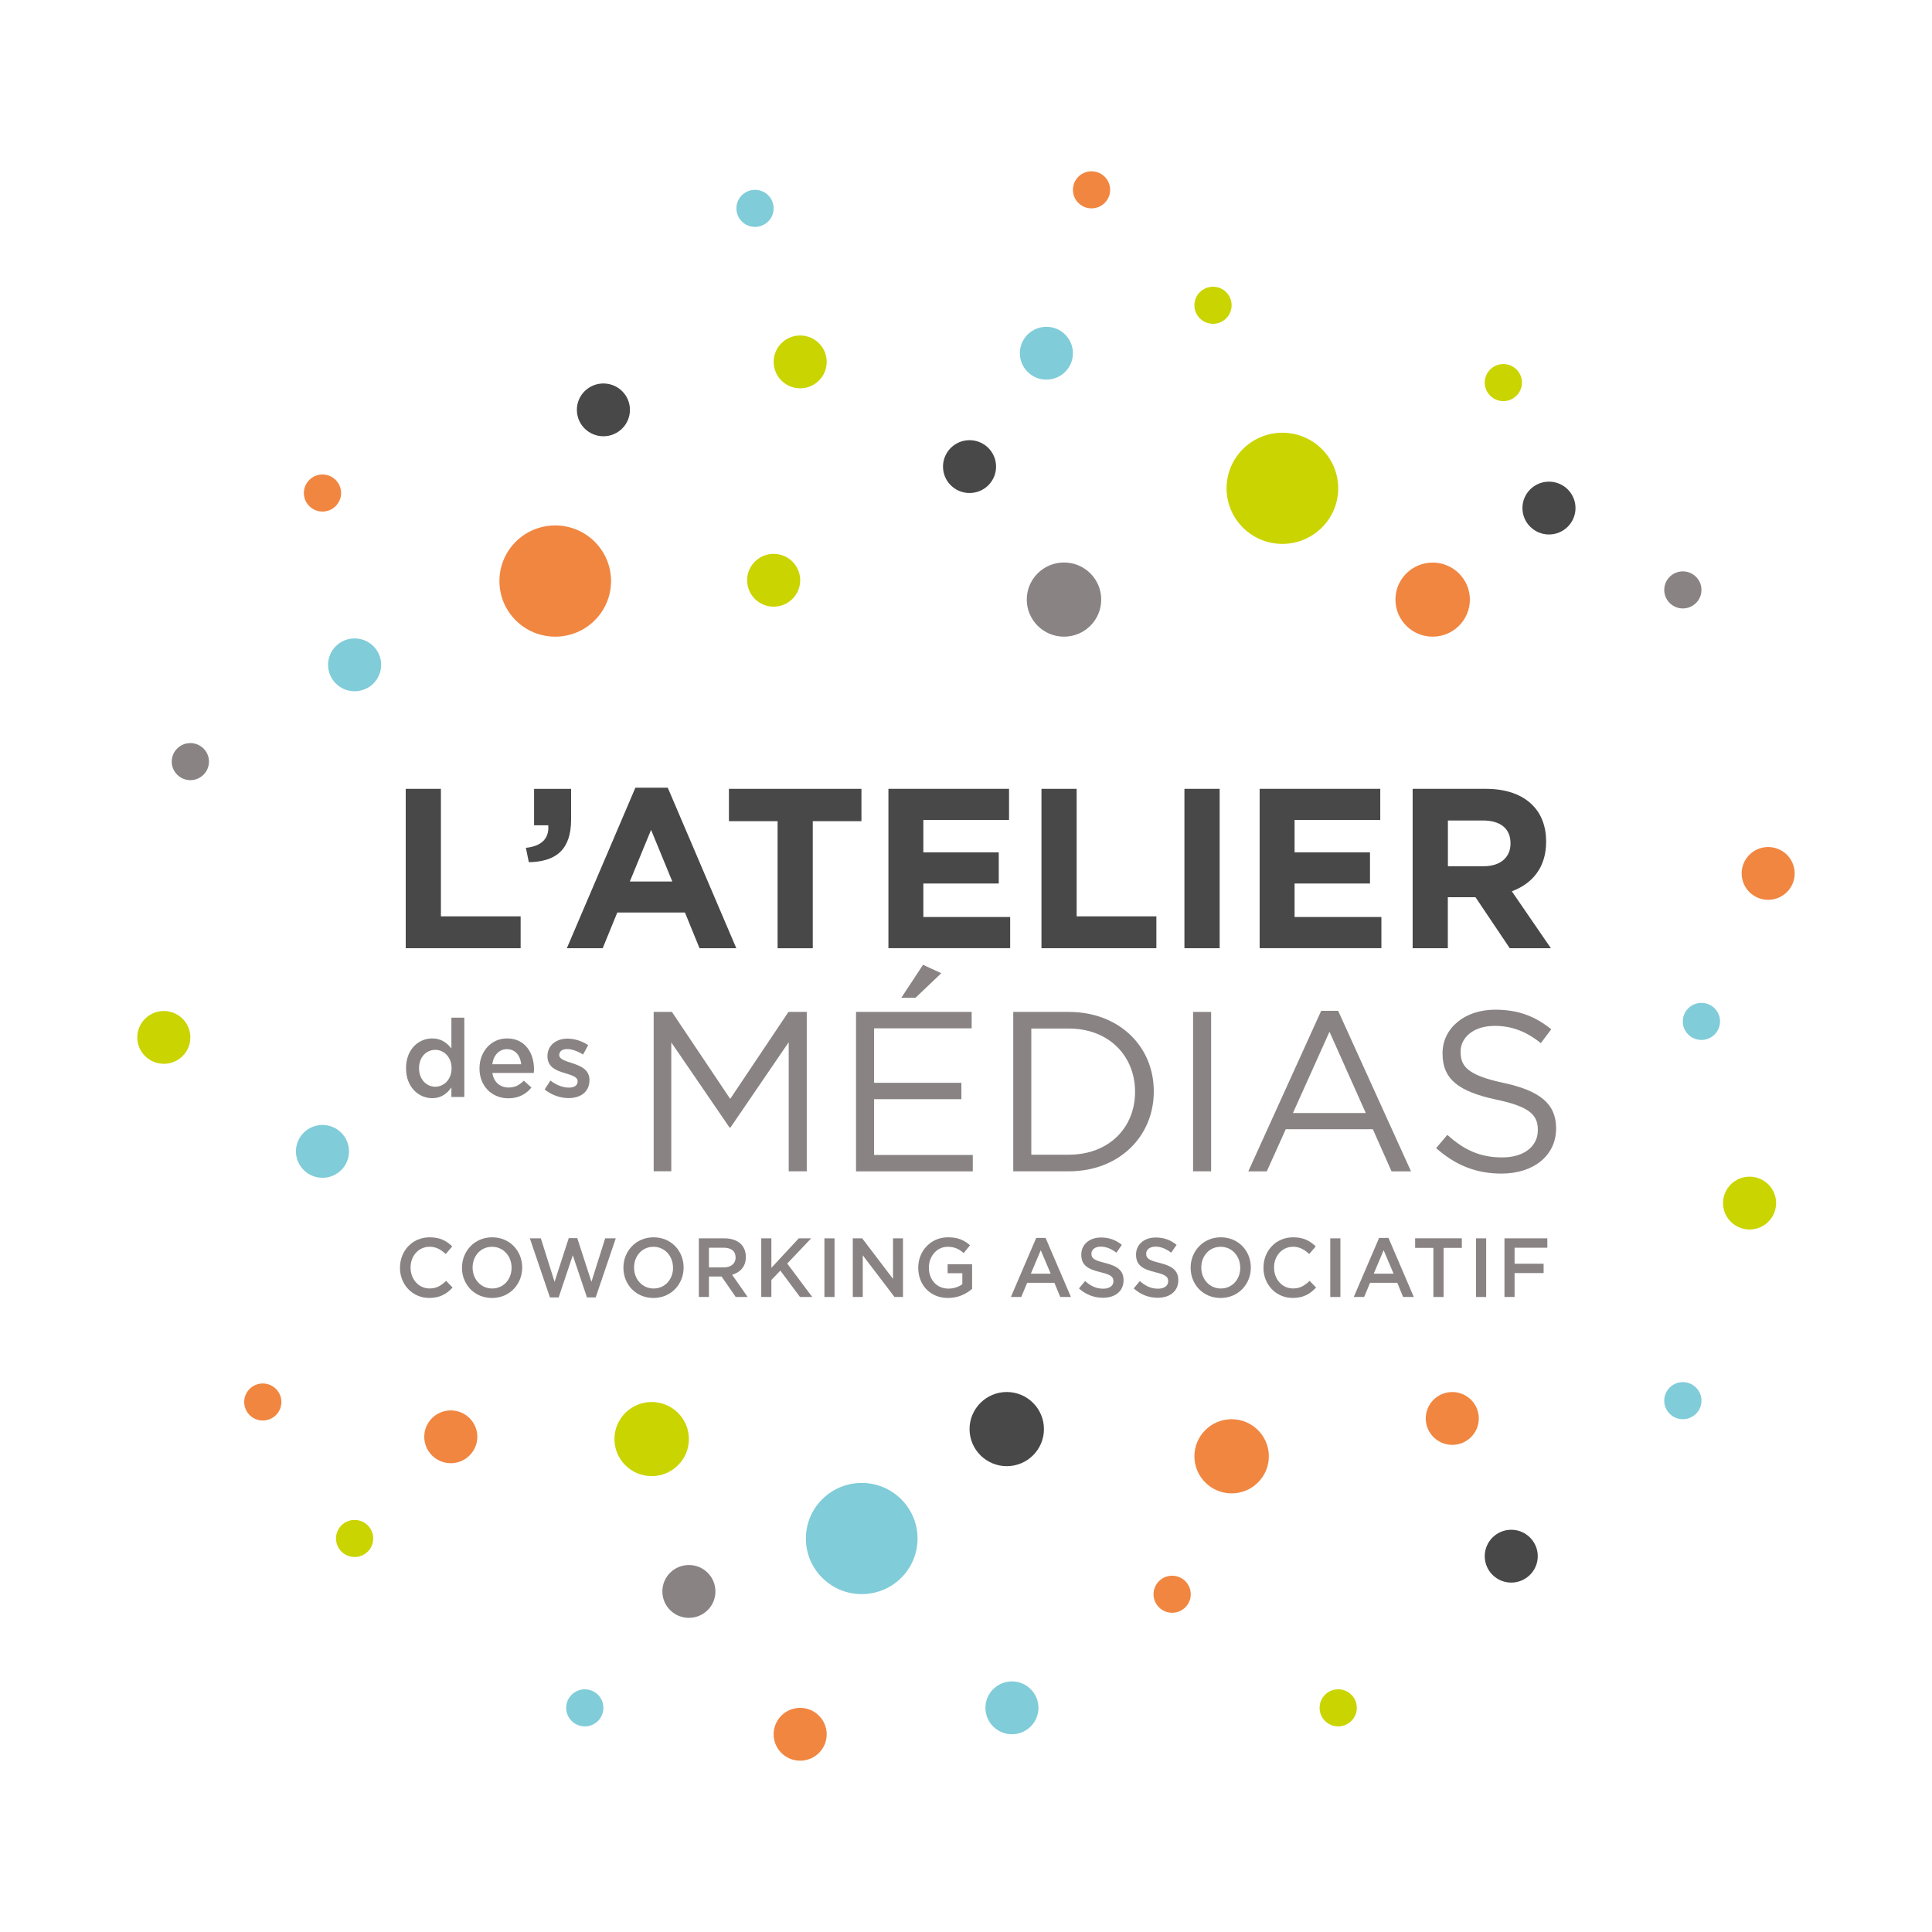 <?xml version="1.0" encoding="UTF-8"?><svg id="Calque_1" xmlns="http://www.w3.org/2000/svg" viewBox="0 0 482.71 482.71"><defs><style>.cls-1{fill:none;}.cls-2,.cls-3{fill:#898383;}.cls-4,.cls-5{fill:#494849;}.cls-5,.cls-3,.cls-6,.cls-7,.cls-8{fill-rule:evenodd;}.cls-6{fill:#cad400;}.cls-7{fill:#80ccd9;}.cls-8{fill:#f18641;}</style></defs><circle class="cls-1" cx="241.36" cy="241.36" r="241.36"/><g><path class="cls-7" d="m246.21,426.7c0-3.64,2.97-6.6,6.62-6.6s6.63,2.96,6.63,6.6-2.97,6.6-6.63,6.6-6.62-2.96-6.62-6.6Z"/><path class="cls-8" d="m435.15,218.23c0-3.65,2.97-6.6,6.62-6.6s6.63,2.95,6.63,6.6-2.97,6.59-6.63,6.59-6.62-2.95-6.62-6.59Z"/><path class="cls-6" d="m193.3,90.42c0-3.64,2.96-6.6,6.63-6.6s6.62,2.96,6.62,6.6-2.96,6.6-6.62,6.6-6.63-2.96-6.63-6.6Z"/><path class="cls-8" d="m61.01,350.29c0-2.55,2.09-4.63,4.65-4.63s4.65,2.07,4.65,4.63-2.08,4.63-4.65,4.63-4.65-2.07-4.65-4.63Z"/><path class="cls-8" d="m75.92,123.18c0-2.55,2.09-4.63,4.65-4.63s4.65,2.07,4.65,4.63-2.08,4.63-4.65,4.63-4.65-2.07-4.65-4.63Z"/><path class="cls-8" d="m288.21,398.32c0-2.56,2.08-4.63,4.65-4.63s4.65,2.07,4.65,4.63-2.08,4.63-4.65,4.63-4.65-2.08-4.65-4.63Z"/><path class="cls-8" d="m268.07,47.43c0-2.56,2.08-4.63,4.65-4.63s4.65,2.07,4.65,4.63-2.08,4.63-4.65,4.63-4.65-2.08-4.65-4.63Z"/><path class="cls-7" d="m420.45,255.2c0-2.56,2.08-4.63,4.65-4.63s4.65,2.07,4.65,4.63-2.08,4.63-4.65,4.63-4.65-2.07-4.65-4.63Z"/><path class="cls-6" d="m83.95,384.39c0-2.56,2.08-4.63,4.65-4.63s4.65,2.07,4.65,4.63-2.08,4.63-4.65,4.63-4.65-2.07-4.65-4.63Z"/><path class="cls-7" d="m81.97,166.11c0-3.66,2.98-6.6,6.63-6.6s6.63,2.95,6.63,6.6-2.97,6.6-6.63,6.6-6.63-2.96-6.63-6.6Z"/><path class="cls-7" d="m183.99,52.06c0-2.56,2.08-4.63,4.65-4.63s4.65,2.07,4.65,4.63-2.08,4.63-4.65,4.63-4.65-2.07-4.65-4.63Z"/><path class="cls-6" d="m186.67,144.98c0-3.64,2.97-6.6,6.63-6.6s6.63,2.96,6.63,6.6-2.98,6.6-6.63,6.6-6.63-2.95-6.63-6.6Z"/><path class="cls-6" d="m34.3,259.2c0-3.65,2.97-6.6,6.63-6.6s6.63,2.95,6.63,6.6-2.97,6.59-6.63,6.59-6.63-2.95-6.63-6.59Z"/><path class="cls-6" d="m430.5,300.59c0-3.64,2.97-6.6,6.63-6.6s6.63,2.96,6.63,6.6-2.97,6.6-6.63,6.6-6.63-2.96-6.63-6.6Z"/><path class="cls-3" d="m415.81,147.39c0-2.56,2.08-4.63,4.65-4.63s4.65,2.08,4.65,4.63-2.08,4.63-4.65,4.63-4.65-2.08-4.65-4.63Z"/><path class="cls-5" d="m235.61,116.58c0-3.64,2.97-6.6,6.63-6.6s6.63,2.95,6.63,6.6-2.96,6.6-6.63,6.6-6.63-2.95-6.63-6.6Z"/><path class="cls-3" d="m42.91,190.29c0-2.55,2.08-4.63,4.65-4.63s4.65,2.08,4.65,4.63-2.09,4.63-4.65,4.63-4.65-2.07-4.65-4.63Z"/><path class="cls-8" d="m193.29,433.31c0-3.65,2.98-6.6,6.63-6.6s6.63,2.96,6.63,6.6-2.96,6.6-6.63,6.6-6.63-2.96-6.63-6.6Z"/><path class="cls-5" d="m370.96,388.81c0-3.64,2.97-6.6,6.62-6.6s6.63,2.96,6.63,6.6-2.97,6.6-6.63,6.6-6.62-2.96-6.62-6.6Z"/><path class="cls-6" d="m320.4,135.89c-7.7,0-13.94-6.22-13.94-13.88,0-7.67,6.25-13.89,13.94-13.89,7.7,0,13.95,6.22,13.95,13.89,0,7.66-6.26,13.88-13.95,13.88Z"/><path class="cls-8" d="m138.73,159.07c-7.72,0-13.95-6.23-13.95-13.89,0-7.68,6.23-13.9,13.95-13.9,7.7,0,13.94,6.23,13.94,13.9,0,7.66-6.24,13.89-13.94,13.89Z"/><path class="cls-8" d="m112.63,365.58c-3.66,0-6.63-2.95-6.63-6.6,0-3.64,2.97-6.59,6.63-6.59,3.66,0,6.63,2.95,6.63,6.59,0,3.65-2.97,6.6-6.63,6.6Z"/><path class="cls-8" d="m362.85,361c-3.66,0-6.63-2.96-6.63-6.6,0-3.65,2.97-6.6,6.63-6.6,3.66,0,6.63,2.96,6.63,6.6,0,3.64-2.97,6.6-6.63,6.6Z"/><path class="cls-8" d="m357.95,159.07c-5.14,0-9.3-4.15-9.3-9.26,0-5.11,4.16-9.25,9.3-9.25,5.13,0,9.3,4.15,9.3,9.25,0,5.11-4.17,9.26-9.3,9.26Z"/><path class="cls-7" d="m261.44,94.85c-3.66,0-6.63-2.95-6.63-6.6s2.97-6.6,6.63-6.6c3.66,0,6.63,2.96,6.63,6.6s-2.96,6.6-6.63,6.6Z"/><path class="cls-7" d="m146.11,431.34c-2.57,0-4.65-2.08-4.65-4.63,0-2.56,2.08-4.63,4.65-4.63,2.57,0,4.65,2.07,4.65,4.63,0,2.55-2.08,4.63-4.65,4.63Z"/><path class="cls-8" d="m307.72,373.12c-5.13,0-9.3-4.16-9.3-9.26,0-5.12,4.17-9.27,9.3-9.27,5.13,0,9.3,4.15,9.3,9.27s-4.17,9.26-9.3,9.26Z"/><path class="cls-7" d="m80.57,294.27c-3.66,0-6.63-2.96-6.63-6.6,0-3.64,2.97-6.6,6.63-6.6,3.66,0,6.63,2.96,6.63,6.6,0,3.65-2.96,6.6-6.63,6.6Z"/><path class="cls-5" d="m251.54,366.32c-5.13,0-9.3-4.15-9.3-9.26,0-5.11,4.17-9.27,9.3-9.27,5.13,0,9.29,4.16,9.29,9.27,0,5.12-4.16,9.26-9.29,9.26Z"/><path class="cls-6" d="m334.35,431.34c-2.57,0-4.65-2.08-4.65-4.64,0-2.56,2.08-4.63,4.65-4.63,2.57,0,4.65,2.08,4.65,4.63,0,2.56-2.08,4.64-4.65,4.64Z"/><path class="cls-6" d="m375.61,100.22c-2.57,0-4.65-2.08-4.65-4.63s2.09-4.63,4.65-4.63c2.57,0,4.65,2.07,4.65,4.63,0,2.55-2.08,4.63-4.65,4.63Z"/><path class="cls-6" d="m303.07,80.9c-2.57,0-4.65-2.07-4.65-4.63,0-2.55,2.08-4.63,4.65-4.63,2.57,0,4.65,2.08,4.65,4.63,0,2.56-2.08,4.63-4.65,4.63Z"/><path class="cls-5" d="m150.76,109c-3.66,0-6.63-2.95-6.63-6.6s2.97-6.59,6.63-6.59,6.63,2.95,6.63,6.59c0,3.65-2.97,6.6-6.63,6.6Z"/><path class="cls-3" d="m265.84,159.07c-5.13,0-9.3-4.15-9.3-9.27s4.16-9.26,9.3-9.26c5.14,0,9.3,4.14,9.3,9.26,0,5.12-4.16,9.27-9.3,9.27Z"/><path class="cls-3" d="m172.12,404.22c-3.66,0-6.63-2.95-6.63-6.6,0-3.65,2.97-6.6,6.63-6.6,3.66,0,6.63,2.95,6.63,6.6,0,3.65-2.97,6.6-6.63,6.6Z"/><path class="cls-7" d="m215.3,398.29c-7.7,0-13.95-6.22-13.95-13.89,0-7.66,6.25-13.89,13.95-13.89,7.71,0,13.95,6.24,13.95,13.89,0,7.67-6.24,13.89-13.95,13.89Z"/><path class="cls-7" d="m420.46,354.59c-2.57,0-4.65-2.08-4.65-4.63,0-2.56,2.08-4.63,4.65-4.63,2.57,0,4.65,2.07,4.65,4.63,0,2.55-2.08,4.63-4.65,4.63Z"/><path class="cls-5" d="m387.01,133.54c-3.66,0-6.63-2.96-6.63-6.6,0-3.65,2.97-6.6,6.63-6.6,3.66,0,6.63,2.96,6.63,6.6,0,3.64-2.97,6.6-6.63,6.6Z"/><path class="cls-6" d="m153.52,359.55c0-5.11,4.17-9.26,9.3-9.26s9.3,4.15,9.3,9.26-4.16,9.26-9.3,9.26-9.3-4.15-9.3-9.26Z"/><g><path class="cls-2" d="m99.94,316.76v-.04c0-4.17,3.06-7.58,7.42-7.58,2.65,0,4.26.94,5.63,2.28l-1.63,1.9c-1.15-1.09-2.38-1.82-4.03-1.82-2.75,0-4.75,2.3-4.75,5.17v.04c0,2.87,1.99,5.21,4.75,5.21,1.77,0,2.9-.73,4.13-1.9l1.62,1.67c-1.49,1.59-3.14,2.6-5.83,2.6-4.19,0-7.32-3.33-7.32-7.54Z"/><path class="cls-2" d="m115.43,316.76v-.04c0-4.12,3.13-7.58,7.54-7.58s7.5,3.41,7.5,7.54v.04c0,4.12-3.12,7.58-7.54,7.58s-7.51-3.41-7.51-7.54Zm12.39,0v-.04c0-2.85-2.03-5.21-4.89-5.21s-4.85,2.32-4.85,5.17v.04c0,2.85,2.03,5.21,4.89,5.21s4.85-2.32,4.85-5.17Z"/><path class="cls-2" d="m132.39,309.4h2.74l3.43,10.86,3.54-10.91h2.13l3.54,10.91,3.43-10.86h2.65l-5.02,14.76h-2.18l-3.54-10.53-3.53,10.53h-2.18l-5.02-14.76Z"/><path class="cls-2" d="m155.76,316.76v-.04c0-4.12,3.13-7.58,7.54-7.58s7.5,3.41,7.5,7.54v.04c0,4.12-3.12,7.58-7.54,7.58s-7.5-3.41-7.5-7.54Zm12.39,0v-.04c0-2.85-2.03-5.21-4.89-5.21s-4.84,2.32-4.84,5.17v.04c0,2.85,2.03,5.21,4.89,5.21s4.85-2.32,4.85-5.17Z"/><path class="cls-2" d="m174.6,309.4h6.41c1.81,0,3.23.55,4.15,1.46.76.8,1.19,1.89,1.19,3.16v.04c0,2.41-1.42,3.85-3.43,4.44l3.88,5.55h-2.98l-3.53-5.11h-3.16v5.11h-2.53v-14.65Zm6.23,7.26c1.81,0,2.96-.96,2.96-2.45v-.04c0-1.57-1.11-2.43-2.98-2.43h-3.68v4.92h3.7Z"/><path class="cls-2" d="m190.2,309.4h2.53v7.37l6.84-7.37h3.1l-5.98,6.3,6.25,8.35h-3.06l-4.91-6.59-2.24,2.34v4.25h-2.53v-14.65Z"/><path class="cls-2" d="m205.98,309.4h2.53v14.65h-2.53v-14.65Z"/><path class="cls-2" d="m213.08,309.4h2.34l7.7,10.13v-10.13h2.49v14.65h-2.12l-7.93-10.42v10.42h-2.49v-14.65Z"/><path class="cls-2" d="m229.42,316.76v-.04c0-4.1,3.08-7.58,7.42-7.58,2.51,0,4.05.71,5.53,1.99l-1.6,1.95c-1.11-.96-2.2-1.57-4.03-1.57-2.65,0-4.66,2.36-4.66,5.17v.04c0,3.01,1.95,5.24,4.89,5.24,1.36,0,2.59-.44,3.47-1.11v-2.74h-3.68v-2.24h6.12v6.15c-1.41,1.23-3.45,2.28-6,2.28-4.5,0-7.46-3.27-7.46-7.54Z"/><path class="cls-2" d="m258.9,309.29h2.34l6.33,14.76h-2.67l-1.46-3.54h-6.8l-1.48,3.54h-2.59l6.33-14.76Zm3.62,8.94l-2.49-5.86-2.47,5.86h4.96Z"/><path class="cls-2" d="m269.58,321.91l1.53-1.84c1.37,1.22,2.75,1.91,4.54,1.91,1.56,0,2.54-.74,2.54-1.84v-.04c0-1.05-.57-1.61-3.24-2.24-3.06-.75-4.79-1.67-4.79-4.38v-.04c0-2.51,2.05-4.25,4.91-4.25,2.1,0,3.76.65,5.22,1.84l-1.35,1.95c-1.3-.98-2.59-1.51-3.91-1.51-1.48,0-2.34.78-2.34,1.74v.04c0,1.13.66,1.63,3.41,2.3,3.04.76,4.62,1.86,4.62,4.29v.04c0,2.74-2.12,4.37-5.14,4.37-2.2,0-4.27-.77-6-2.34Z"/><path class="cls-2" d="m283.26,321.91l1.53-1.84c1.37,1.22,2.75,1.91,4.54,1.91,1.56,0,2.54-.74,2.54-1.84v-.04c0-1.05-.57-1.61-3.24-2.24-3.06-.75-4.79-1.67-4.79-4.38v-.04c0-2.51,2.05-4.25,4.91-4.25,2.1,0,3.76.65,5.22,1.84l-1.35,1.95c-1.3-.98-2.59-1.51-3.91-1.51-1.48,0-2.34.78-2.34,1.74v.04c0,1.13.66,1.63,3.41,2.3,3.04.76,4.62,1.86,4.62,4.29v.04c0,2.74-2.12,4.37-5.14,4.37-2.2,0-4.27-.77-6-2.34Z"/><path class="cls-2" d="m297.48,316.76v-.04c0-4.12,3.13-7.58,7.54-7.58s7.5,3.41,7.5,7.54v.04c0,4.12-3.12,7.58-7.54,7.58s-7.5-3.41-7.5-7.54Zm12.39,0v-.04c0-2.85-2.03-5.21-4.89-5.21s-4.84,2.32-4.84,5.17v.04c0,2.85,2.03,5.21,4.89,5.21s4.85-2.32,4.85-5.17Z"/><path class="cls-2" d="m315.68,316.76v-.04c0-4.17,3.06-7.58,7.42-7.58,2.65,0,4.26.94,5.63,2.28l-1.63,1.9c-1.15-1.09-2.38-1.82-4.03-1.82-2.75,0-4.75,2.3-4.75,5.17v.04c0,2.87,1.99,5.21,4.75,5.21,1.77,0,2.9-.73,4.13-1.9l1.62,1.67c-1.49,1.59-3.14,2.6-5.83,2.6-4.19,0-7.32-3.33-7.32-7.54Z"/><path class="cls-2" d="m332.37,309.4h2.53v14.65h-2.53v-14.65Z"/><path class="cls-2" d="m344.57,309.29h2.34l6.33,14.76h-2.67l-1.46-3.54h-6.8l-1.48,3.54h-2.59l6.33-14.76Zm3.62,8.94l-2.49-5.86-2.47,5.86h4.96Z"/><path class="cls-2" d="m358.13,311.78h-4.56v-2.39h11.67v2.39h-4.56v12.27h-2.55v-12.27Z"/><path class="cls-2" d="m368.79,309.4h2.53v14.65h-2.53v-14.65Z"/><path class="cls-2" d="m375.89,309.4h10.71v2.34h-8.18v4h7.25v2.34h-7.25v5.97h-2.53v-14.65Z"/></g><g><g><g><path class="cls-4" d="m101.37,197.09h8.79v31.86h19.92v7.96h-28.71v-39.82Z"/><path class="cls-4" d="m131.39,211.83c3.94-.4,5.88-2.39,5.59-5.63h-3.54v-9.1h9.25v7.68c0,7.51-3.77,10.52-10.56,10.64l-.74-3.59Z"/><path class="cls-4" d="m158.73,196.81h8.11l17.13,40.11h-9.19l-3.65-8.93h-16.9l-3.65,8.93h-8.96l17.13-40.11Zm9.25,23.44l-5.31-12.91-5.31,12.91h10.62Z"/><path class="cls-4" d="m194.28,205.17h-12.16v-8.08h33.11v8.08h-12.16v31.75h-8.79v-31.75Z"/><path class="cls-4" d="m221.97,197.09h30.14v7.79h-21.41v8.08h18.84v7.79h-18.84v8.36h21.69v7.79h-30.42v-39.82Z"/><path class="cls-4" d="m260.21,197.09h8.79v31.86h19.92v7.96h-28.71v-39.82Z"/><path class="cls-4" d="m295.93,197.09h8.8v39.82h-8.8v-39.82Z"/><path class="cls-4" d="m314.72,197.09h30.14v7.79h-21.41v8.08h18.84v7.79h-18.84v8.36h21.69v7.79h-30.42v-39.82Z"/><path class="cls-4" d="m352.96,197.09h18.27c5.08,0,9.02,1.42,11.64,4.04,2.23,2.22,3.43,5.35,3.43,9.1v.11c0,6.43-3.49,10.47-8.57,12.35l9.76,14.22h-10.28l-8.56-12.74h-6.91v12.74h-8.79v-39.82Zm17.7,19.34c4.28,0,6.74-2.28,6.74-5.63v-.11c0-3.76-2.62-5.69-6.91-5.69h-8.73v11.43h8.91Z"/></g><g><path class="cls-2" d="m163.31,252.83h4.57l14.56,21.73,14.56-21.73h4.57v39.82h-4.51v-32.26l-14.56,21.33h-.22l-14.56-21.28v32.2h-4.4v-39.82Z"/><path class="cls-2" d="m213.88,252.83h28.89v4.1h-24.38v13.6h21.81v4.1h-21.81v13.94h24.66v4.1h-29.17v-39.82Zm16.73-11.78l4.57,2.11-6.45,6.14h-3.54l5.43-8.25Z"/><path class="cls-2" d="m253.16,252.83h13.87c12.56,0,21.24,8.59,21.24,19.8v.11c0,11.21-8.68,19.91-21.24,19.91h-13.87v-39.82Zm13.87,35.67c10.1,0,16.56-6.83,16.56-15.65v-.11c0-8.82-6.45-15.76-16.56-15.76h-9.36v31.52h9.36Z"/><path class="cls-2" d="m298.09,252.83h4.51v39.82h-4.51v-39.82Z"/><path class="cls-2" d="m330.11,252.55h4.22l18.21,40.11h-4.86l-4.68-10.53h-21.75l-4.74,10.53h-4.62l18.21-40.11Zm11.13,25.54l-9.07-20.31-9.13,20.31h18.21Z"/><path class="cls-2" d="m358.82,286.85l2.8-3.3c4.17,3.76,8.16,5.63,13.7,5.63s8.91-2.84,8.91-6.77v-.11c0-3.7-2-5.8-10.39-7.56-9.19-1.99-13.42-4.95-13.42-11.49v-.11c0-6.26,5.54-10.87,13.13-10.87,5.82,0,9.99,1.65,14.04,4.89l-2.62,3.47c-3.71-3.01-7.42-4.32-11.53-4.32-5.2,0-8.51,2.85-8.51,6.43v.11c0,3.76,2.06,5.86,10.85,7.74,8.91,1.93,13.01,5.18,13.01,11.26v.11c0,6.83-5.71,11.26-13.64,11.26-6.34,0-11.53-2.1-16.33-6.37Z"/></g></g><g><path class="cls-2" d="m101.45,266.94v-.06c0-4.75,3.17-7.43,6.53-7.43,2.32,0,3.78,1.19,4.8,2.52v-7.7h3.23v19.81h-3.23v-2.39c-1.04,1.49-2.51,2.69-4.8,2.69-3.31,0-6.53-2.69-6.53-7.43Zm11.38,0v-.06c0-2.77-1.92-4.58-4.08-4.58s-4.05,1.74-4.05,4.58v.06c0,2.77,1.87,4.58,4.05,4.58s4.08-1.84,4.08-4.58Z"/><path class="cls-2" d="m119.8,266.96v-.05c0-4.1,2.85-7.46,6.88-7.46,4.47,0,6.74,3.58,6.74,7.71,0,.3-.03.6-.06.92h-10.34c.35,2.34,1.97,3.64,4.05,3.64,1.58,0,2.69-.6,3.81-1.71l1.9,1.71c-1.33,1.63-3.18,2.69-5.76,2.69-4.08,0-7.22-3.01-7.22-7.44Zm10.42-1.06c-.21-2.12-1.44-3.77-3.57-3.77-1.97,0-3.36,1.55-3.65,3.77h7.22Z"/><path class="cls-2" d="m136.08,272.2l1.44-2.22c1.52,1.17,3.17,1.76,4.61,1.76s2.19-.6,2.19-1.54v-.06c0-1.11-1.49-1.49-3.14-2.01-2.08-.6-4.4-1.47-4.4-4.21v-.05c0-2.71,2.21-4.37,5.01-4.37,1.76,0,3.68.63,5.17,1.63l-1.28,2.34c-1.36-.84-2.8-1.36-3.98-1.36-1.25,0-1.97.6-1.97,1.44v.06c0,1.03,1.52,1.46,3.18,2.01,2.05.65,4.37,1.6,4.37,4.18v.06c0,3.01-2.29,4.5-5.22,4.5-2,0-4.21-.73-5.97-2.14Z"/></g></g></g></svg>